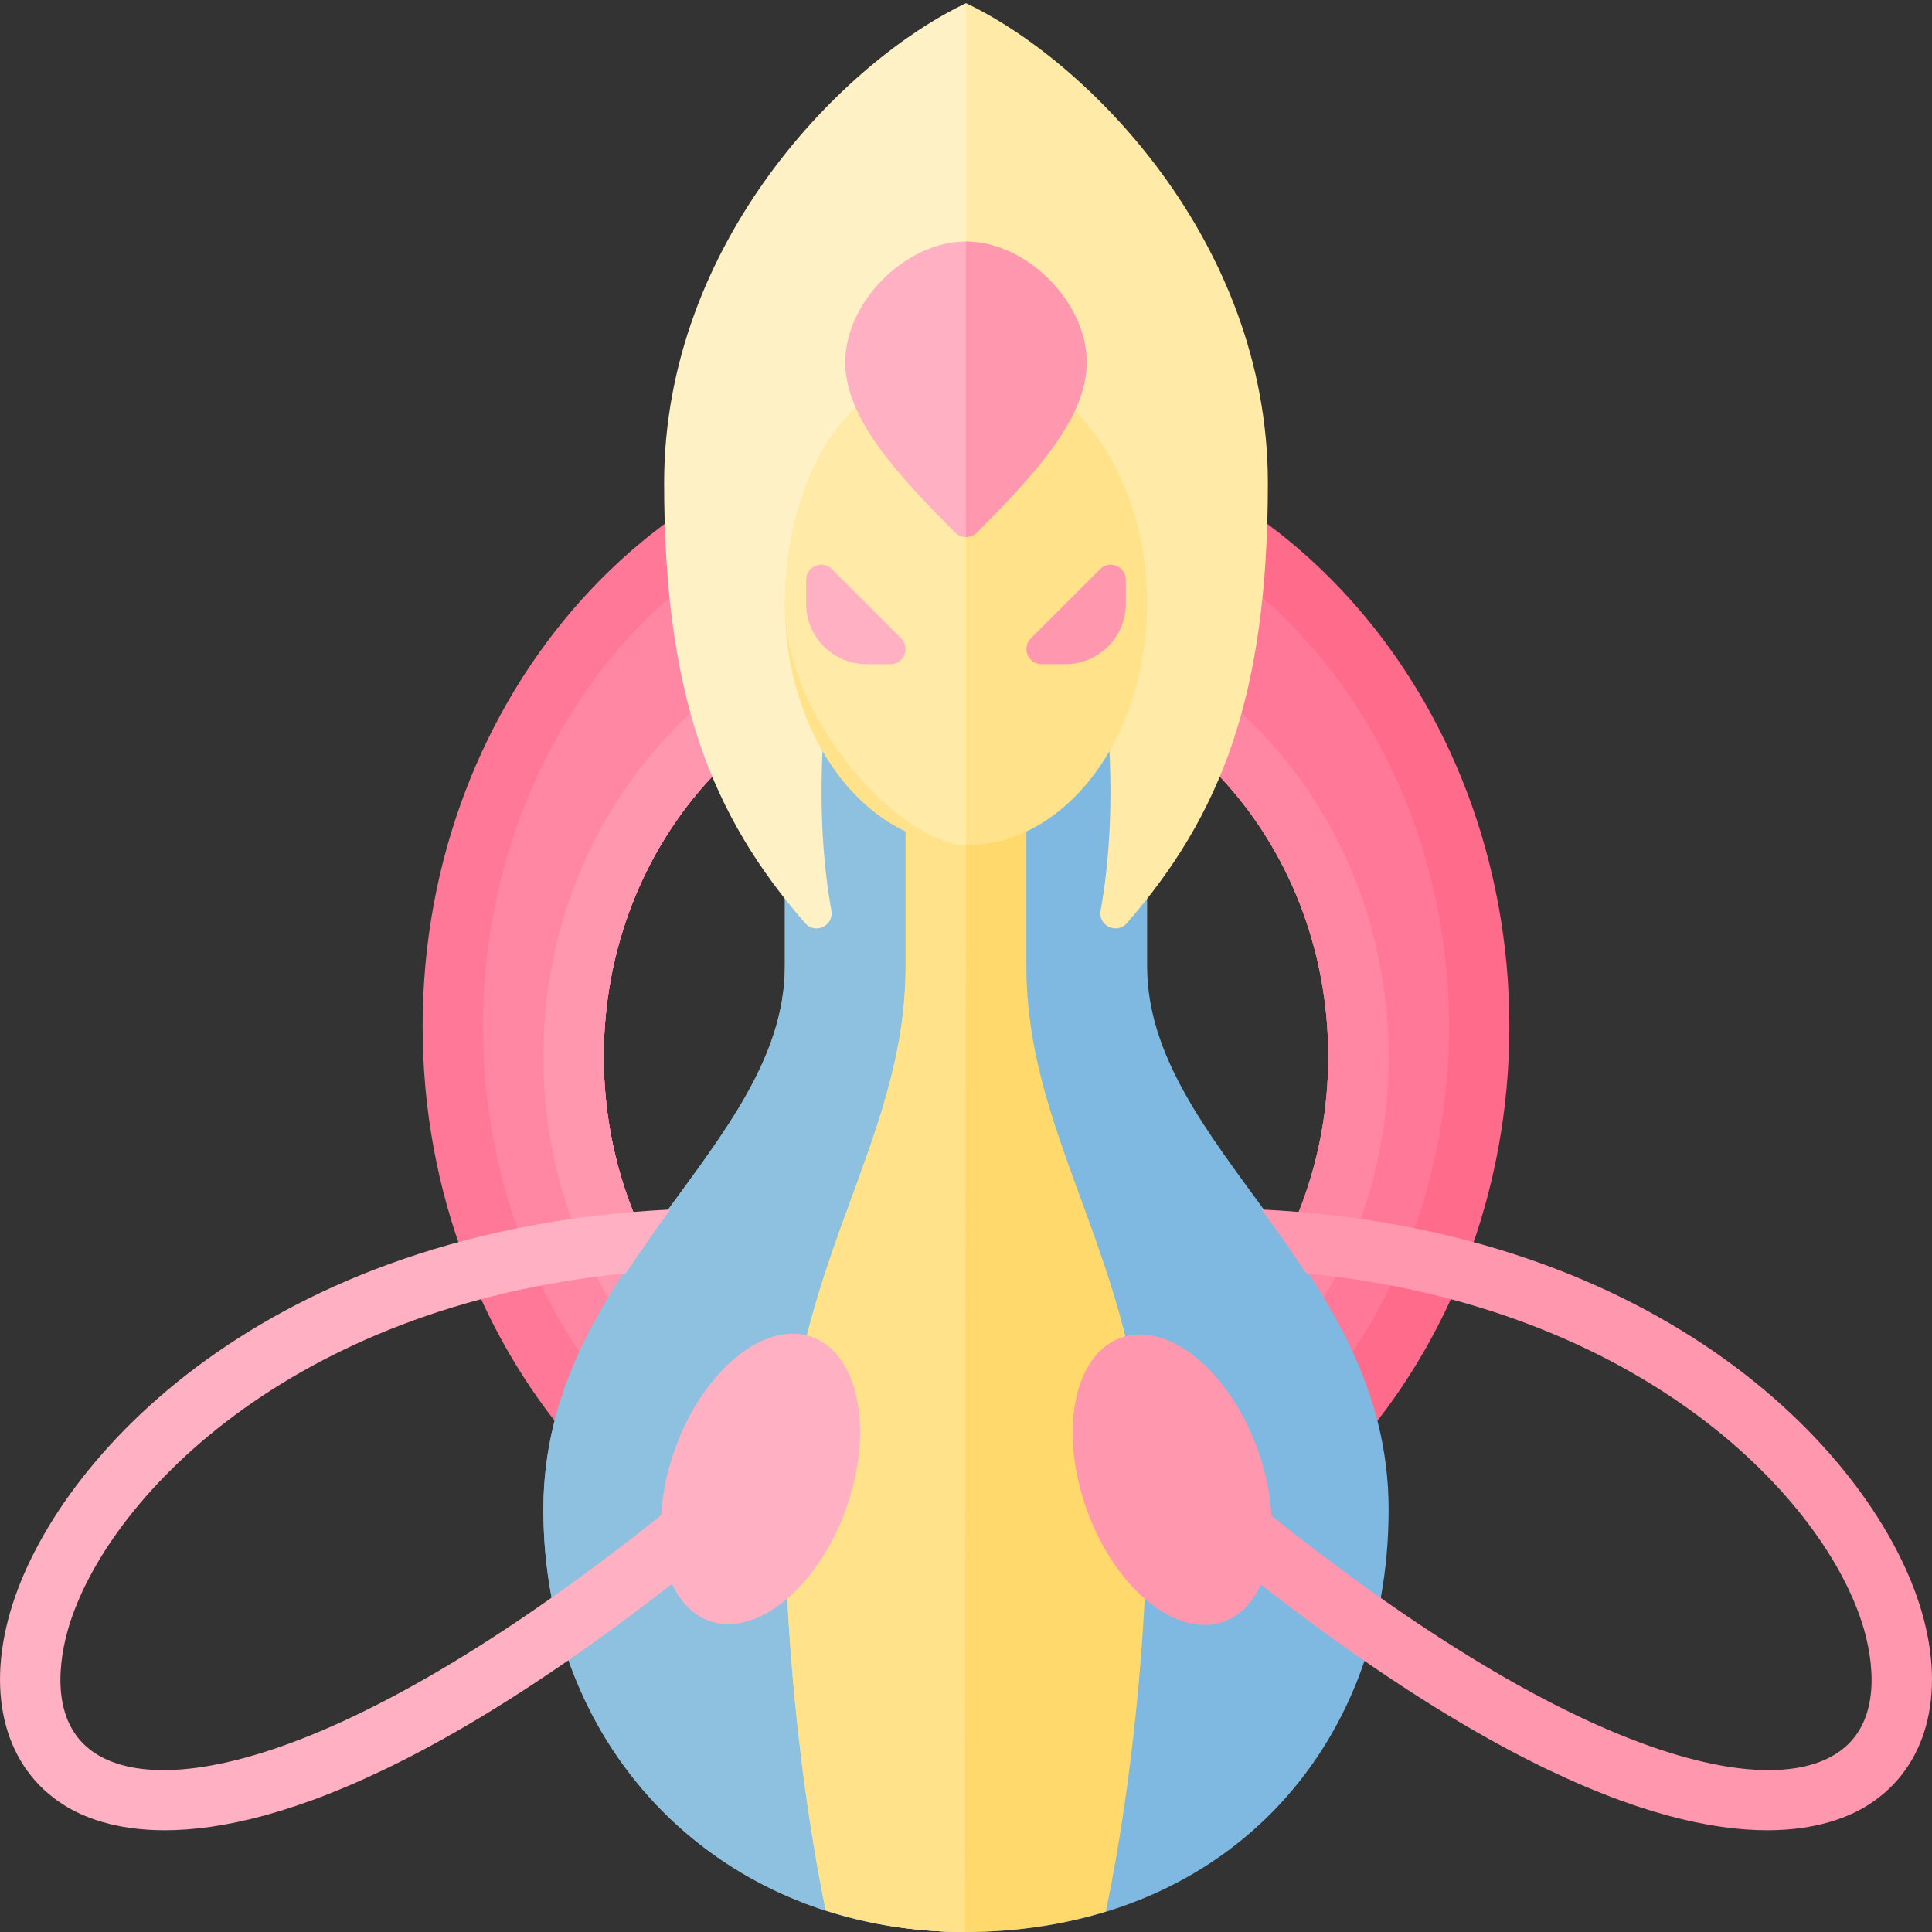 <?xml version="1.0" encoding="utf-8"?>
<!-- Generator: Adobe Illustrator 23.0.1, SVG Export Plug-In . SVG Version: 6.00 Build 0)  -->
<svg version="1.1" xmlns="http://www.w3.org/2000/svg" xmlns:xlink="http://www.w3.org/1999/xlink" x="0px" y="0px" width="32px"
	 height="32px" viewBox="0 0 32 32" enable-background="new 0 0 32 32" xml:space="preserve">
<rect x="0" y="0" width="32" height="32" fill="#333333" stroke="none"/>
<g id="labels">
</g>
<g id="icons">
	<g>
		<path fill="#FF6B8B" d="M16,7v4c3.314,0,6,2.91,6,6.5S19.314,24,16,24v3c4.971,0,9-4.477,9-10C25,11.477,20.971,7,16,7z"/>
		<path fill="#FF7898" d="M10,17.5c0-3.59,2.686-6.5,6-6.5V7c-4.971,0-9,4.477-9,10c0,5.523,4.029,10,9,10v-3
			C12.686,24,10,21.09,10,17.5z"/>
		<path fill="#FF7898" d="M16,8c-4.418,0-8,4.029-8,9c0,4.971,3.582,9,8,9s8-4.029,8-9C24,12.029,20.418,8,16,8z M16,24
			c-3.314,0-6-2.91-6-6.5s2.686-6.5,6-6.5s6,2.91,6,6.5S19.314,24,16,24z"/>
		<path fill="#FF87A4" d="M16,8c-4.418,0-8,4.029-8,9c0,4.971,3.582,9,8,9v-2c-3.314,0-6-2.91-6-6.5s2.686-6.5,6-6.5V8z"/>
		<path fill="#FF87A4" d="M16,10c-3.866,0-7,3.358-7,7.5s3.134,7.5,7,7.5s7-3.358,7-7.5S19.866,10,16,10z M16,24
			c-3.314,0-6-2.91-6-6.5s2.686-6.5,6-6.5s6,2.91,6,6.5S19.314,24,16,24z"/>
		<path fill="#FF97AF" d="M16,24c-3.314,0-6-2.91-6-6.5s2.686-6.5,6-6.5v-1c-3.866,0-7,3.358-7,7.5s3.134,7.5,7,7.5V24z"/>
		<path fill="#7FB8E0" d="M13,10c0,1.032,0,4,0,6c0,3-4,5-4,9s2.937,7,6.983,7C20.239,32,23,29,23,25s-4-6-4-9c0-2,0-6,0-6H13z"/>
		<path fill="#8EC0E0" d="M16,10h-3c0,1.032,0,4,0,6c0,3-4,5-4,9s2.937,7,6.983,7L16,10z"/>
		<path fill="#FFD96C" d="M13,25c0,1.896,0.228,4.461,0.675,6.64c0.715,0.23,1.487,0.36,2.308,0.36c0.84,0,1.62-0.121,2.334-0.34
			C18.771,29.477,19,26.902,19,25c0-4-2-6-2-9c0-2,0-6,0-6h-2c0,1.032,0,4,0,6C15,19,13,21,13,25z"/>
		<path fill="#FFE28A" d="M16,10h-1c0,1.032,0,4,0,6c0,3-2,5-2,9c0,1.896,0.228,4.461,0.675,6.64c0.715,0.23,1.487,0.36,2.308,0.36
			L16,10z"/>
		<path fill="#FEF1C6" d="M16,0.053C14,1,11,4,11,8c0,3.528,0.778,5.5,2.334,7.289c0.168,0.194,0.482,0.044,0.436-0.208
			C13.197,11.924,14.188,7,16,7V0.053z"/>
		<path fill="#FFEAA7" d="M16,0.053C18,1,21,4,21,8c0,3.528-0.778,5.5-2.334,7.289c-0.168,0.194-0.482,0.044-0.436-0.208
			C18.803,11.924,17.812,7,16,7V0.053z"/>
		<ellipse fill="#FFE28A" cx="16" cy="10" rx="3" ry="4"/>
		<path fill="#FFEAA7" d="M16,6c-2,0-3,2-3,4s2,4,3,4V6z"/>
		
			<ellipse transform="matrix(0.342 -0.94 0.94 0.342 -14.739 27.95)" fill="#FFB0C2" cx="12.589" cy="24.5" rx="2.5" ry="1.5"/>
		
			<ellipse transform="matrix(0.94 -0.342 0.342 0.94 -7.209 8.117)" fill="#FF97AF" cx="19.411" cy="24.5" rx="1.5" ry="2.5"/>
		<g>
			<path fill="#FFB0C2" d="M12.708,23.624c-6.1,5.345-9.806,6.263-11.121,5.423c-0.808-0.515-0.588-1.623-0.456-2.075
				c0.614-2.107,3.639-5.333,9.236-5.882c0.237-0.363,0.487-0.714,0.738-1.057c-6.663,0.327-10.184,4.088-10.934,6.66
				c-0.406,1.393-0.078,2.588,0.878,3.198c0.323,0.206,0.859,0.424,1.679,0.424c1.844,0,5.123-1.104,10.639-5.938L12.708,23.624z"/>
		</g>
		<g>
			<path fill="#FF97AF" d="M19.292,23.624c6.1,5.345,9.806,6.263,11.121,5.423c0.808-0.515,0.588-1.623,0.456-2.075
				c-0.614-2.107-3.639-5.333-9.236-5.882c-0.237-0.363-0.487-0.714-0.738-1.057c6.663,0.327,10.184,4.088,10.934,6.66
				c0.406,1.393,0.078,2.588-0.878,3.198c-0.323,0.206-0.859,0.424-1.679,0.424c-1.844,0-5.123-1.104-10.639-5.938L19.292,23.624z"
				/>
		</g>
		<path fill="#FFB0C2" d="M13.353,9.604V10c0,0.552,0.448,1,1,1h0.396c0.223,0,0.334-0.269,0.177-0.427L13.78,9.427
			C13.622,9.269,13.353,9.381,13.353,9.604z"/>
		<path fill="#FF97AF" d="M18.647,9.604V10c0,0.552-0.448,1-1,1h-0.396c-0.223,0-0.334-0.269-0.177-0.427l1.146-1.146
			C18.378,9.269,18.647,9.381,18.647,9.604z"/>
		<g>
			<path fill="#FFB0C2" d="M14,6c0,0.941,0.885,1.881,1.822,2.822C15.871,8.871,15.936,8.896,16,8.896V4C15,4,14,5,14,6z"/>
			<path fill="#FF97AF" d="M16,4v4.896c0.064,0,0.129-0.025,0.178-0.074C17.115,7.881,18,6.941,18,6C18,5,17,4,16,4z"/>
		</g>
		<g>
			<path fill="none" d="M22,17.5c0-3.59-2.686-6.5-6-6.5v13C19.314,24,22,21.09,22,17.5z"/>
			<path fill="none" d="M10,17.5c0,3.59,2.686,6.5,6,6.5V11C12.686,11,10,13.91,10,17.5z"/>
		</g>
	</g>
</g>
</svg>
